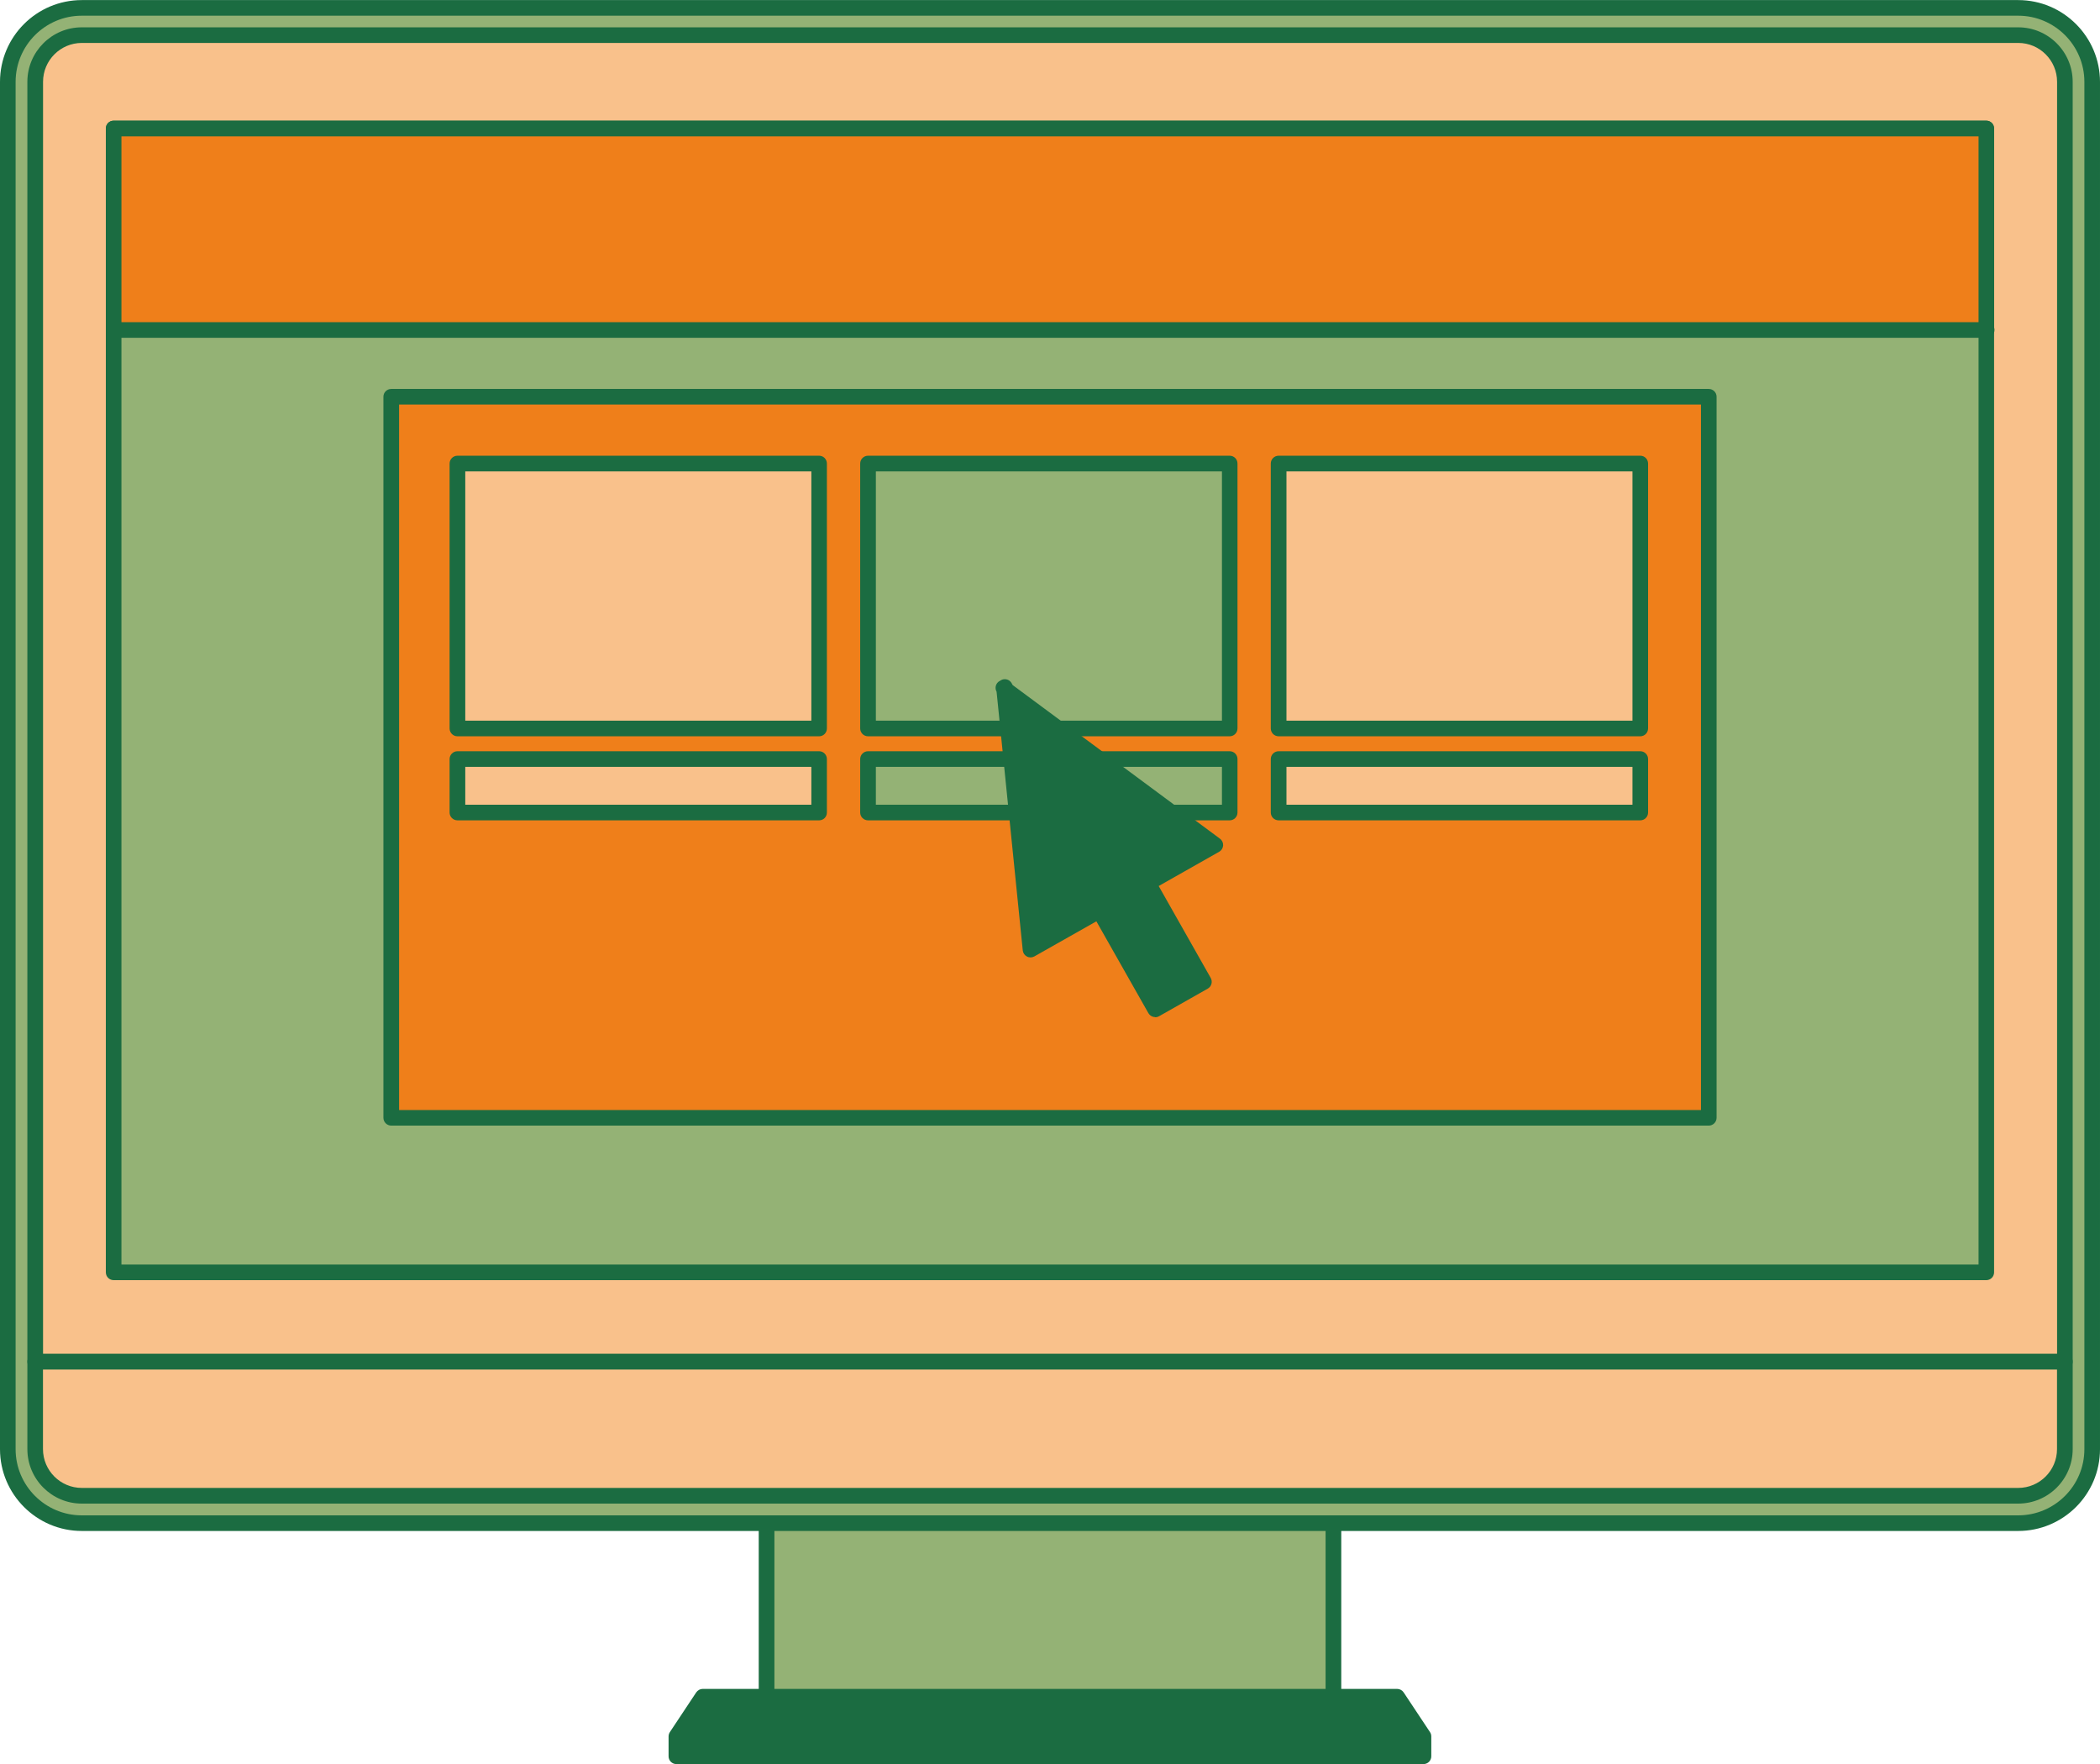 <?xml version="1.0" encoding="UTF-8"?>
<!DOCTYPE svg PUBLIC "-//W3C//DTD SVG 1.1//EN" "http://www.w3.org/Graphics/SVG/1.1/DTD/svg11.dtd">
<!-- Creator: CorelDRAW 2020 (64-Bit) -->
<svg xmlns="http://www.w3.org/2000/svg" xml:space="preserve" width="23.808mm" height="20mm" version="1.1" style="shape-rendering:geometricPrecision; text-rendering:geometricPrecision; image-rendering:optimizeQuality; fill-rule:evenodd; clip-rule:evenodd"
viewBox="0 0 316.08 265.52"
 xmlns:xlink="http://www.w3.org/1999/xlink"
 xmlns:xodm="http://www.corel.com/coreldraw/odm/2003">
 <defs>
  <style type="text/css">
   <![CDATA[
    .fil3 {fill:#F9C18B}
    .fil4 {fill:#EF7F1A}
    .fil2 {fill:#94B275}
    .fil0 {fill:#1B6C41}
    .fil1 {fill:#1B6C41;fill-rule:nonzero}
   ]]>
  </style>
 </defs>
 <g id="Layer_x0020_1">
  <g id="_2189835863840">
   <polygon class="fil0" points="105.78,255.37 210.3,255.37 214.27,261.36 214.27,264.35 101.81,264.35 101.81,261.36 "/>
   <path class="fil1" d="M102.99 263.17l110.1 0 0 -1.46 -3.42 -5.16 -103.26 0 -3.42 5.16 0 1.46zm111.27 2.35l-112.45 0c-0.65,0 -1.18,-0.52 -1.18,-1.17l0 -2.99c0,-0.23 0.07,-0.46 0.19,-0.65l3.97 -5.98c0.22,-0.33 0.59,-0.53 0.98,-0.53l104.52 0c0.39,0 0.76,0.2 0.98,0.53l3.97 5.98c0.13,0.19 0.19,0.42 0.19,0.65l0 2.99c0,0.65 -0.53,1.17 -1.18,1.17z"/>
   <polygon class="fil2" points="115.38,255.37 200.7,255.37 200.7,213.65 115.38,213.65 "/>
   <path class="fil1" d="M116.56 254.2l82.96 0 0 -39.37 -82.96 0 0 39.37zm84.14 2.35l-85.32 0c-0.65,0 -1.18,-0.53 -1.18,-1.18l0 -41.73c0,-0.65 0.53,-1.17 1.18,-1.17l85.32 0c0.65,0 1.18,0.53 1.18,1.17l0 41.73c0,0.65 -0.53,1.18 -1.18,1.18z"/>
   <path class="fil2" d="M12.31 1.18l291.46 0c6.13,0 11.13,5 11.13,11.14l0 205.8c0,6.13 -5,11.14 -11.13,11.14l-291.46 0c-6.13,0 -11.13,-5 -11.13,-11.14l0 -205.8c0,-6.13 5,-11.14 11.13,-11.14z"/>
   <path class="fil1" d="M12.31 2.36c-5.49,0 -9.96,4.47 -9.96,9.96l0 205.8c0,5.49 4.47,9.96 9.96,9.96l291.46 0c5.49,0 9.96,-4.47 9.96,-9.96l0 -205.8c0,-5.49 -4.47,-9.96 -9.96,-9.96l-291.46 0zm291.46 228.07l-291.46 0c-6.79,0 -12.31,-5.53 -12.31,-12.31l0 -205.8c0,-6.79 5.52,-12.31 12.31,-12.31l291.46 0c6.79,0 12.31,5.53 12.31,12.31l0 205.8c0,6.79 -5.52,12.31 -12.31,12.31z"/>
   <path class="fil3" d="M12.31 5.3l291.46 0c3.86,0 7.02,3.16 7.02,7.02l0 192.64 -305.5 0 0 -192.64c0,-3.86 3.16,-7.02 7.02,-7.02z"/>
   <path class="fil1" d="M6.47 203.78l303.15 0 0 -191.47c0,-3.22 -2.62,-5.85 -5.84,-5.85l-291.46 0c-3.22,0 -5.84,2.62 -5.84,5.85l0 191.47zm304.32 2.35l-305.5 0c-0.65,0 -1.17,-0.53 -1.17,-1.18l0 -192.64c0,-4.52 3.68,-8.2 8.19,-8.2l291.46 0c4.52,0 8.2,3.68 8.2,8.2l0 192.64c0,0.65 -0.53,1.18 -1.18,1.18z"/>
   <polygon class="fil2" points="17.11,191.5 298.98,191.5 298.98,19.35 17.11,19.35 "/>
   <path class="fil1" d="M18.28 190.33l279.52 0 0 -169.8 -279.52 0 0 169.8zm280.69 2.35l-281.87 0c-0.65,0 -1.17,-0.53 -1.17,-1.18l0 -172.16c0,-0.65 0.52,-1.18 1.17,-1.18l281.87 0c0.65,0 1.17,0.53 1.17,1.18l0 172.16c0,0.65 -0.52,1.18 -1.17,1.18z"/>
   <polygon class="fil4" points="17.11,49.66 298.98,49.66 298.98,19.35 17.11,19.35 "/>
   <path class="fil1" d="M18.28 48.49l279.52 0 -0 -27.97 -279.52 0 0 27.97zm280.75 2.35c-0.02,-0.01 -0.04,-0.01 -0.06,0l-281.87 0c-0.65,0 -1.17,-0.53 -1.17,-1.18l0 -30.32c0,-0.65 0.52,-1.18 1.17,-1.18l281.87 0c0.65,0 1.17,0.53 1.17,1.18l0 29.95c0.04,0.12 0.06,0.24 0.06,0.37 0,0.65 -0.53,1.18 -1.18,1.18z"/>
   <polygon class="fil4" points="58.89,168.25 257.19,168.25 257.19,59.72 58.89,59.72 "/>
   <path class="fil1" d="M60.07 167.07l195.95 0 0 -106.18 -195.95 0 0 106.18zm197.12 2.35l-198.3 0c-0.65,0 -1.18,-0.53 -1.18,-1.18l0 -108.53c0,-0.65 0.53,-1.17 1.18,-1.17l198.3 0c0.65,0 1.18,0.52 1.18,1.17l0 108.53c0,0.65 -0.53,1.18 -1.18,1.18z"/>
   <path class="fil3" d="M5.29 204.96l305.5 0 0 13.16c0,3.86 -3.16,7.02 -7.02,7.02l-291.46 0c-3.86,0 -7.02,-3.16 -7.02,-7.02l0 -13.16z"/>
   <path class="fil1" d="M6.47 206.13l0 11.98c0,3.22 2.62,5.84 5.84,5.84l291.46 0c3.22,0 5.84,-2.62 5.84,-5.84l0 -11.98 -303.15 0zm297.3 20.18l-291.46 0c-4.52,0 -8.19,-3.68 -8.19,-8.2l0 -13.16c0,-0.65 0.52,-1.18 1.17,-1.18l305.5 0c0.65,0 1.18,0.53 1.18,1.18l0 13.16c0,4.52 -3.68,8.2 -8.2,8.2z"/>
   <polygon class="fil3" points="68.85,109.64 123.29,109.64 123.29,69.77 68.85,69.77 "/>
   <path class="fil1" d="M70.03 108.47l52.09 0 0 -37.52 -52.09 0 0 37.52zm53.26 2.35l-54.44 0c-0.65,0 -1.18,-0.53 -1.18,-1.18l0 -39.87c0,-0.65 0.53,-1.18 1.18,-1.18l54.44 0c0.65,0 1.17,0.53 1.17,1.18l0 39.87c0,0.65 -0.52,1.18 -1.17,1.18z"/>
   <polygon class="fil3" points="68.85,122.3 123.29,122.3 123.29,114.24 68.85,114.24 "/>
   <path class="fil1" d="M70.03 121.12l52.09 0 0 -5.7 -52.09 0 0 5.7zm53.26 2.35l-54.44 0c-0.65,0 -1.18,-0.53 -1.18,-1.17l0 -8.05c0,-0.65 0.53,-1.18 1.18,-1.18l54.44 0c0.65,0 1.17,0.53 1.17,1.18l0 8.05c0,0.65 -0.52,1.17 -1.17,1.17z"/>
   <polygon class="fil2" points="130.65,109.64 185.09,109.64 185.09,69.77 130.65,69.77 "/>
   <path class="fil1" d="M131.83 108.47l52.09 0 0 -37.52 -52.09 0 0 37.52zm53.26 2.35l-54.44 0c-0.65,0 -1.18,-0.53 -1.18,-1.18l0 -39.87c0,-0.65 0.53,-1.18 1.18,-1.18l54.44 0c0.65,0 1.17,0.53 1.17,1.18l0 39.87c0,0.65 -0.53,1.18 -1.17,1.18z"/>
   <polygon class="fil2" points="130.65,122.3 185.09,122.3 185.09,114.24 130.65,114.24 "/>
   <path class="fil1" d="M131.83 121.12l52.09 0 0 -5.7 -52.09 0 0 5.7zm53.26 2.35l-54.44 0c-0.65,0 -1.18,-0.53 -1.18,-1.17l0 -8.05c0,-0.65 0.53,-1.18 1.18,-1.18l54.44 0c0.65,0 1.17,0.53 1.17,1.18l0 8.05c0,0.65 -0.53,1.17 -1.17,1.17z"/>
   <polygon class="fil0" points="177.54,149.82 181.21,147.74 172.8,132.89 182.93,127.16 166.97,115.34 151.52,103.9 151.23,103.39 151.27,103.7 151.02,103.52 151.3,104.02 153.17,123.15 155.11,142.91 165.46,137.05 173.87,151.9 177.54,149.82 "/>
   <path class="fil1" d="M165.46 135.88c0.11,0 0.21,0.02 0.31,0.04 0.3,0.08 0.56,0.28 0.71,0.55l7.83 13.83 5.29 -3 -7.83 -13.82c-0.16,-0.27 -0.2,-0.6 -0.11,-0.89 0.08,-0.3 0.28,-0.55 0.55,-0.71l8.55 -4.84 -28.07 -20.8 3.41 34.77 8.77 -4.97c0.18,-0.1 0.38,-0.15 0.58,-0.15zm8.41 17.2c-0.11,0 -0.21,-0.01 -0.31,-0.04 -0.3,-0.08 -0.55,-0.28 -0.71,-0.55l-7.83 -13.82 -9.33 5.28c-0.34,0.19 -0.77,0.21 -1.12,0.02 -0.35,-0.18 -0.59,-0.53 -0.63,-0.93l-3.94 -38.93c-0.27,-0.49 -0.17,-1.09 0.24,-1.46 0.1,-0.08 0.2,-0.15 0.31,-0.2 0.1,-0.07 0.22,-0.13 0.33,-0.17 0.53,-0.17 1.11,0.06 1.38,0.54l0.16 0.29 31.2 23.12c0.32,0.24 0.5,0.62 0.48,1.02 -0.03,0.4 -0.25,0.76 -0.6,0.95l-9.1 5.16 7.83 13.83c0.32,0.57 0.12,1.29 -0.44,1.61l-7.34 4.16c-0.18,0.1 -0.38,0.15 -0.58,0.15z"/>
   <polygon class="fil3" points="192.45,109.64 246.89,109.64 246.89,69.77 192.45,69.77 "/>
   <path class="fil1" d="M193.63 108.47l52.08 0 0 -37.52 -52.08 0 0 37.52zm53.26 2.35l-54.44 0c-0.65,0 -1.18,-0.53 -1.18,-1.18l0 -39.87c0,-0.65 0.53,-1.18 1.18,-1.18l54.44 0c0.65,0 1.17,0.53 1.17,1.18l0 39.87c0,0.65 -0.53,1.18 -1.17,1.18z"/>
   <polygon class="fil3" points="192.45,122.3 246.89,122.3 246.89,114.24 192.45,114.24 "/>
   <path class="fil1" d="M193.63 121.12l52.08 0 0 -5.7 -52.08 0 0 5.7zm53.26 2.35l-54.44 0c-0.65,0 -1.18,-0.53 -1.18,-1.17l0 -8.05c0,-0.65 0.53,-1.18 1.18,-1.18l54.44 0c0.65,0 1.17,0.53 1.17,1.18l0 8.05c0,0.65 -0.53,1.17 -1.17,1.17z"/>
  </g>
 </g>
</svg>
